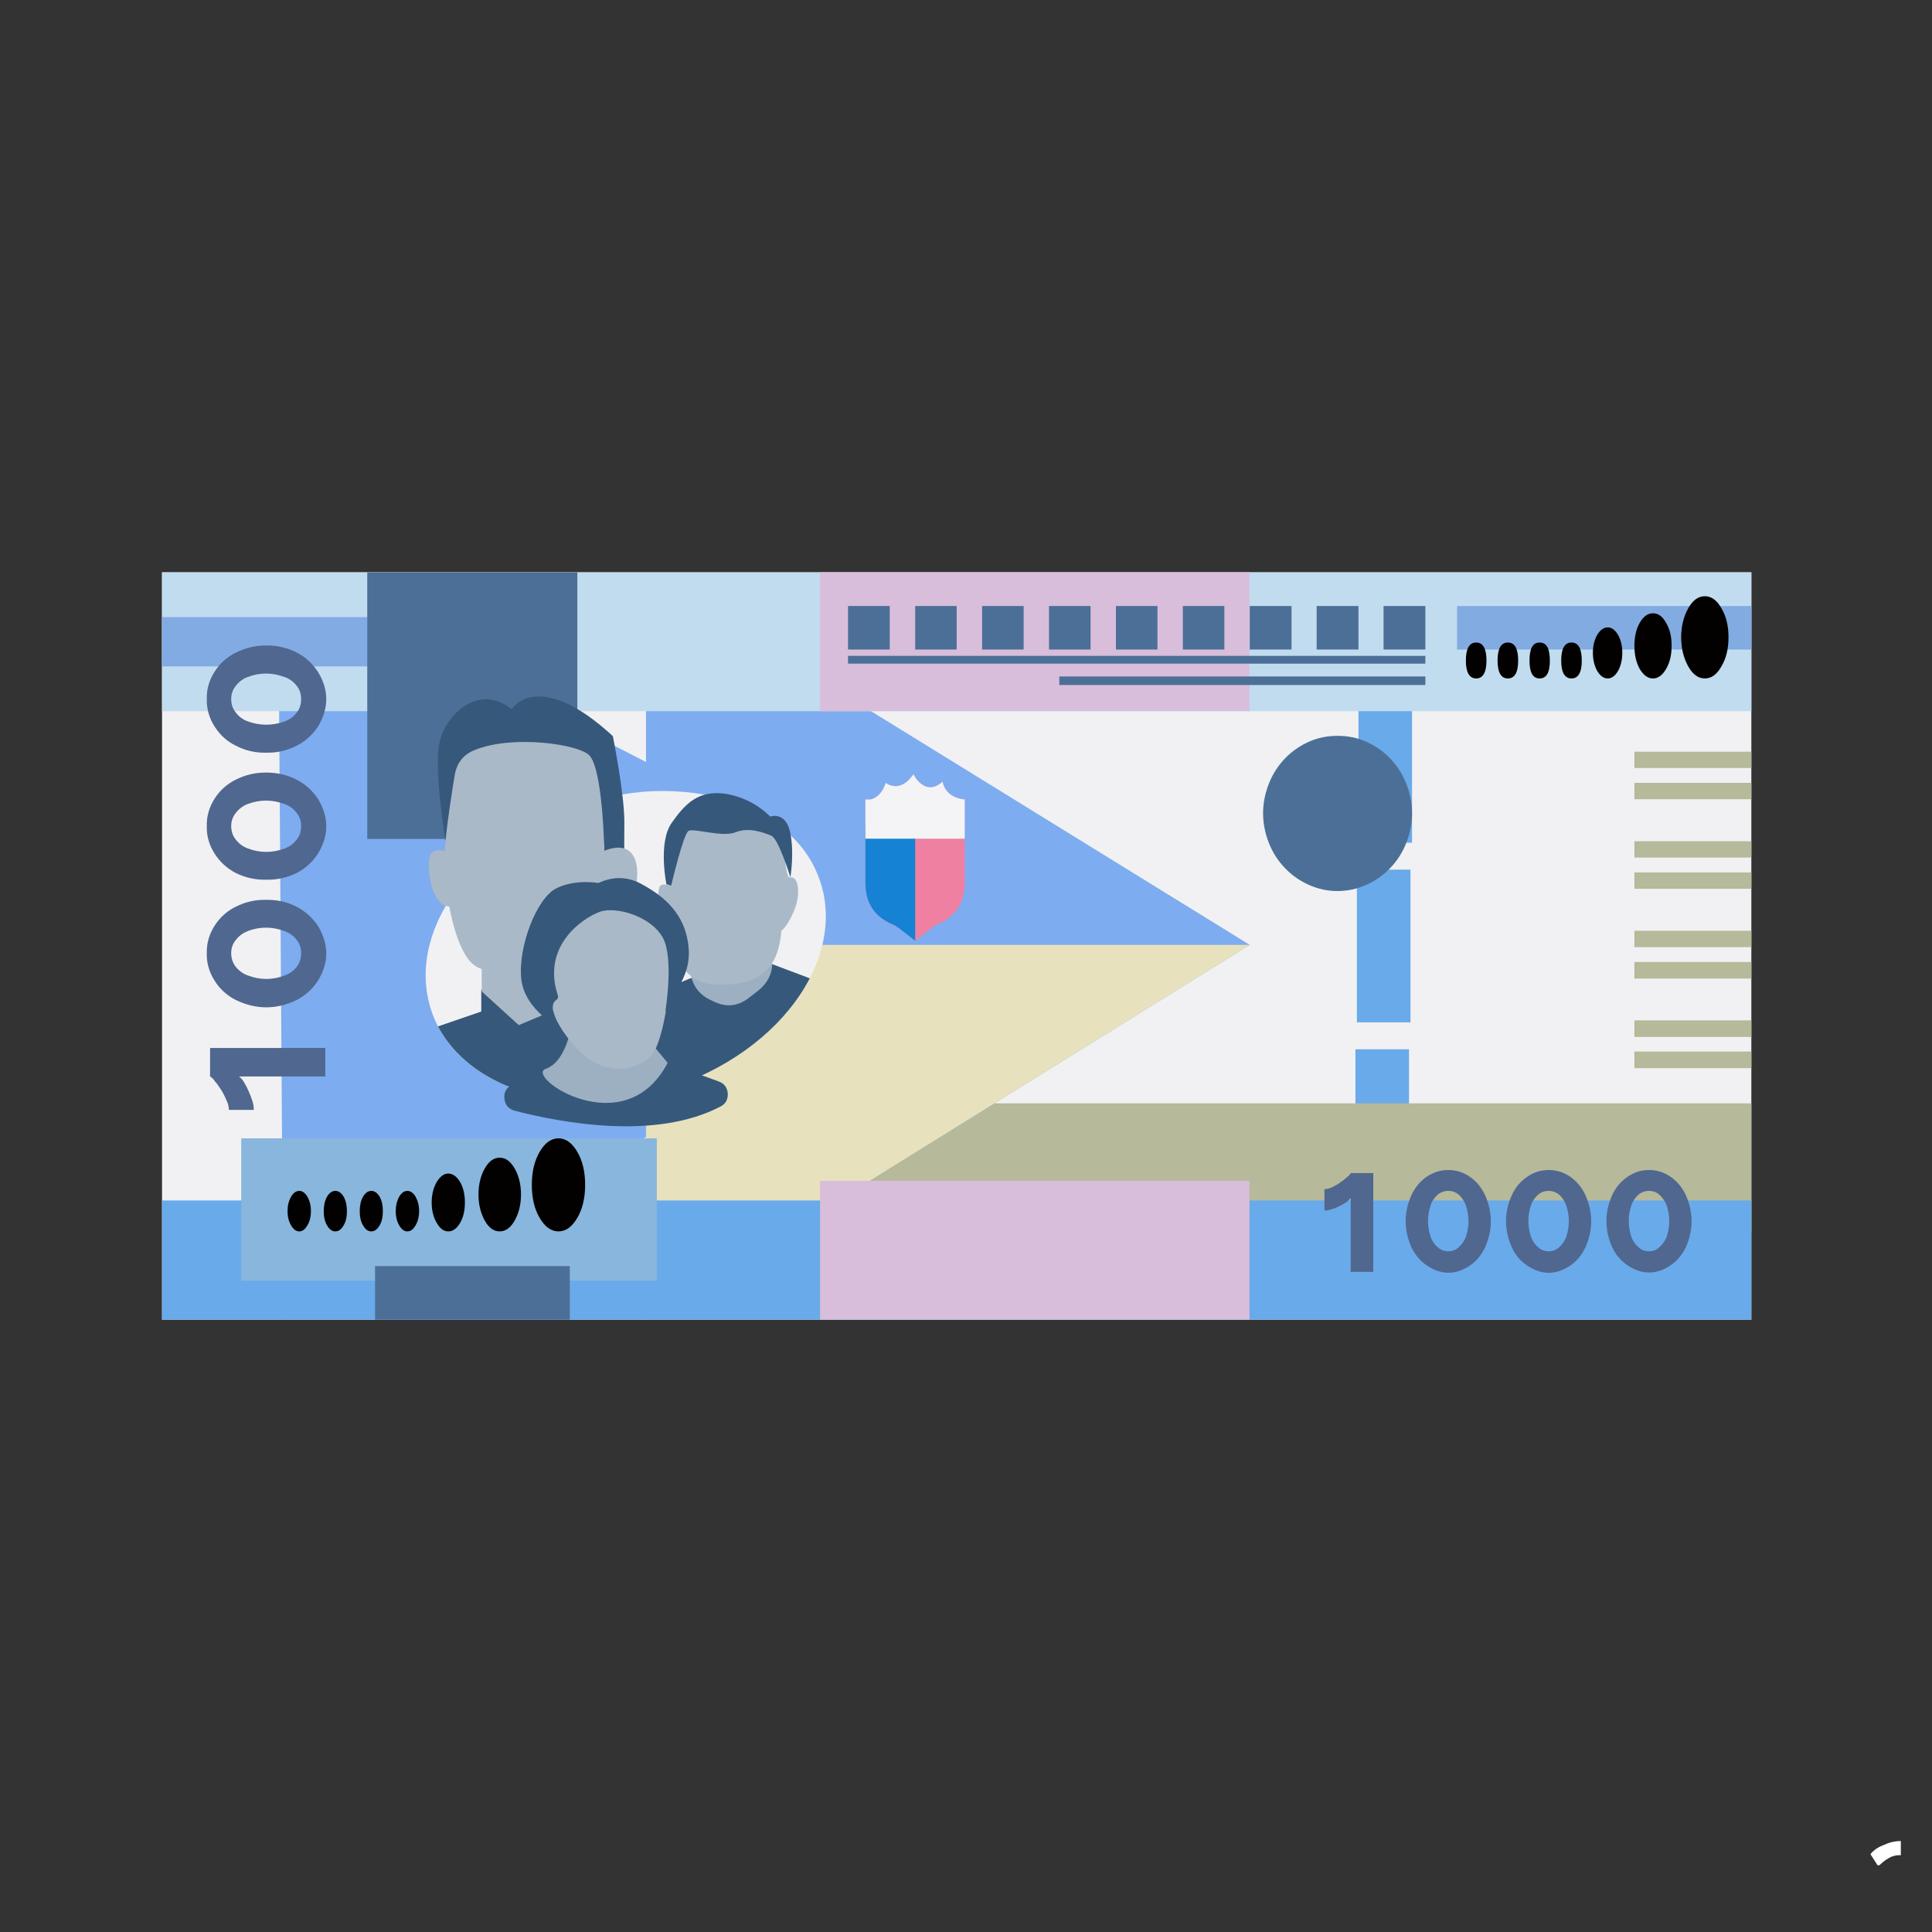 <svg xmlns="http://www.w3.org/2000/svg" xmlns:xlink="http://www.w3.org/1999/xlink" width="40" zoomAndPan="magnify" viewBox="0 0 30 30" height="40" preserveAspectRatio="xMidYMid meet" version="1.0"><rect x="0" y="0" width="30" height="30" fill="#333333" stroke="none"/><defs><g/><clipPath id="20fc3374c2"><path d="M 2.516 8.883 L 27.195 8.883 L 27.195 20.496 L 2.516 20.496 Z M 2.516 8.883 " clip-rule="nonzero"/></clipPath><clipPath id="04bfe23215"><path d="M 4 8.883 L 16 8.883 L 16 20.496 L 4 20.496 Z M 4 8.883 " clip-rule="nonzero"/></clipPath><clipPath id="3b778ad53b"><path d="M 12 17 L 27.195 17 L 27.195 20 L 12 20 Z M 12 17 " clip-rule="nonzero"/></clipPath><clipPath id="2eb14e2524"><path d="M 10 8.883 L 20 8.883 L 20 20.496 L 10 20.496 Z M 10 8.883 " clip-rule="nonzero"/></clipPath><clipPath id="23b320b129"><path d="M 10 14 L 20 14 L 20 20.496 L 10 20.496 Z M 10 14 " clip-rule="nonzero"/></clipPath><clipPath id="ebec92408c"><path d="M 2.516 8.883 L 27.195 8.883 L 27.195 12 L 2.516 12 Z M 2.516 8.883 " clip-rule="nonzero"/></clipPath><clipPath id="1f46983fc2"><path d="M 2.516 18 L 27.195 18 L 27.195 20.496 L 2.516 20.496 Z M 2.516 18 " clip-rule="nonzero"/></clipPath><clipPath id="57cd91c432"><path d="M 12 8.883 L 20 8.883 L 20 12 L 12 12 Z M 12 8.883 " clip-rule="nonzero"/></clipPath><clipPath id="a90f288f52"><path d="M 12 18 L 20 18 L 20 20.496 L 12 20.496 Z M 12 18 " clip-rule="nonzero"/></clipPath><clipPath id="9b5db67392"><path d="M 2.516 9 L 9 9 L 9 11 L 2.516 11 Z M 2.516 9 " clip-rule="nonzero"/></clipPath><clipPath id="fddc2db656"><path d="M 5 8.883 L 9 8.883 L 9 14 L 5 14 Z M 5 8.883 " clip-rule="nonzero"/></clipPath><clipPath id="6441aa33c2"><path d="M 22 9 L 27.195 9 L 27.195 11 L 22 11 Z M 22 9 " clip-rule="nonzero"/></clipPath><clipPath id="dedd0dc87a"><path d="M 5 19 L 9 19 L 9 20.496 L 5 20.496 Z M 5 19 " clip-rule="nonzero"/></clipPath><clipPath id="3220906ddb"><path d="M 25 11 L 27.195 11 L 27.195 12 L 25 12 Z M 25 11 " clip-rule="nonzero"/></clipPath><clipPath id="a06e4361f2"><path d="M 25 12 L 27.195 12 L 27.195 13 L 25 13 Z M 25 12 " clip-rule="nonzero"/></clipPath><clipPath id="37e7b17ea9"><path d="M 25 13 L 27.195 13 L 27.195 14 L 25 14 Z M 25 13 " clip-rule="nonzero"/></clipPath><clipPath id="e2f793b22a"><path d="M 25 14 L 27.195 14 L 27.195 15 L 25 15 Z M 25 14 " clip-rule="nonzero"/></clipPath><clipPath id="def20fafe9"><path d="M 25 14 L 27.195 14 L 27.195 16 L 25 16 Z M 25 14 " clip-rule="nonzero"/></clipPath><clipPath id="01edb9e675"><path d="M 25 15 L 27.195 15 L 27.195 17 L 25 17 Z M 25 15 " clip-rule="nonzero"/></clipPath><clipPath id="85e4e37df2"><path d="M 25 16 L 27.195 16 L 27.195 17 L 25 17 Z M 25 16 " clip-rule="nonzero"/></clipPath><clipPath id="12def188cf"><path d="M 29 28 L 29.516 28 L 29.516 29.031 L 29 29.031 Z M 29 28 " clip-rule="nonzero"/></clipPath></defs><path stroke-linecap="round" transform="matrix(0.057, 0, 0, 0.06, 0.521, -0.262)" fill="none" stroke-linejoin="round" d="M 159.74 267.803 C 159.74 267.803 152.928 265.582 149.657 255.915 " stroke="#3d3b2f" stroke-width="1.62" stroke-opacity="1" stroke-miterlimit="4"/><path fill="#3d3b2f" d="M 9.766 15.754 C 9.766 15.812 9.734 15.84 9.68 15.84 C 9.625 15.84 9.594 15.812 9.594 15.754 C 9.594 15.695 9.625 15.664 9.68 15.664 C 9.734 15.664 9.766 15.695 9.766 15.754 Z M 9.766 15.754 " fill-opacity="1" fill-rule="nonzero"/><g clip-path="url(#20fc3374c2)"><path fill="#f1f1f3" d="M 2.516 8.887 L 27.195 8.887 L 27.195 20.492 L 2.516 20.492 Z M 2.516 8.887 " fill-opacity="1" fill-rule="nonzero"/></g><path fill="#69aaea" d="M 21.094 10.711 L 21.926 10.711 L 21.926 13.086 L 21.094 13.086 Z M 21.094 10.711 " fill-opacity="1" fill-rule="nonzero"/><path fill="#69aaea" d="M 21.07 13.504 L 21.902 13.504 L 21.902 15.875 L 21.07 15.875 Z M 21.07 13.504 " fill-opacity="1" fill-rule="nonzero"/><path fill="#69aaea" d="M 21.047 16.293 L 21.879 16.293 L 21.879 18.664 L 21.047 18.664 Z M 21.047 16.293 " fill-opacity="1" fill-rule="nonzero"/><g clip-path="url(#04bfe23215)"><path fill="#7dacf0" d="M 4.32 8.887 L 4.398 20.492 L 15.746 14.781 Z M 4.32 8.887 " fill-opacity="1" fill-rule="nonzero"/></g><g clip-path="url(#3b778ad53b)"><path fill="#b6b99a" d="M 12.082 17.133 L 27.195 17.133 L 27.195 19.121 L 12.082 19.121 Z M 12.082 17.133 " fill-opacity="1" fill-rule="nonzero"/></g><g clip-path="url(#2eb14e2524)"><path fill="#7dacf0" d="M 19.406 14.672 L 10.031 20.492 L 10.031 8.887 Z M 19.406 14.672 " fill-opacity="1" fill-rule="nonzero"/></g><g clip-path="url(#23b320b129)"><path fill="#e7e1bd" d="M 19.406 14.672 L 10.031 20.492 L 10.031 14.672 Z M 19.406 14.672 " fill-opacity="1" fill-rule="nonzero"/></g><g clip-path="url(#ebec92408c)"><path fill="#c1dcef" d="M 2.516 8.887 L 27.195 8.887 L 27.195 11.043 L 2.516 11.043 Z M 2.516 8.887 " fill-opacity="1" fill-rule="nonzero"/></g><g clip-path="url(#1f46983fc2)"><path fill="#69aaea" d="M 2.516 18.641 L 27.195 18.641 L 27.195 20.492 L 2.516 20.492 Z M 2.516 18.641 " fill-opacity="1" fill-rule="nonzero"/></g><g clip-path="url(#57cd91c432)"><path fill="#d8bedb" d="M 12.734 8.887 L 19.402 8.887 L 19.402 11.043 L 12.734 11.043 Z M 12.734 8.887 " fill-opacity="1" fill-rule="nonzero"/></g><g clip-path="url(#a90f288f52)"><path fill="#d8bedb" d="M 12.734 18.336 L 19.402 18.336 L 19.402 20.492 L 12.734 20.492 Z M 12.734 18.336 " fill-opacity="1" fill-rule="nonzero"/></g><g clip-path="url(#9b5db67392)"><path fill="#82abe3" d="M 2.516 9.582 L 8.965 9.582 L 8.965 10.348 L 2.516 10.348 Z M 2.516 9.582 " fill-opacity="1" fill-rule="nonzero"/></g><g clip-path="url(#fddc2db656)"><path fill="#4c6f97" d="M 5.703 8.887 L 8.965 8.887 L 8.965 13.027 L 5.703 13.027 Z M 5.703 8.887 " fill-opacity="1" fill-rule="nonzero"/></g><path fill="#4c6f97" d="M 13.168 9.41 L 13.816 9.41 L 13.816 10.086 L 13.168 10.086 Z M 13.168 9.41 " fill-opacity="1" fill-rule="nonzero"/><path fill="#4c6f97" d="M 14.211 9.41 L 14.855 9.41 L 14.855 10.086 L 14.211 10.086 Z M 14.211 9.41 " fill-opacity="1" fill-rule="nonzero"/><path fill="#4c6f97" d="M 15.25 9.41 L 15.895 9.41 L 15.895 10.086 L 15.25 10.086 Z M 15.25 9.41 " fill-opacity="1" fill-rule="nonzero"/><path fill="#4c6f97" d="M 16.289 9.41 L 16.934 9.41 L 16.934 10.086 L 16.289 10.086 Z M 16.289 9.41 " fill-opacity="1" fill-rule="nonzero"/><path fill="#4c6f97" d="M 17.328 9.41 L 17.973 9.41 L 17.973 10.086 L 17.328 10.086 Z M 17.328 9.41 " fill-opacity="1" fill-rule="nonzero"/><path fill="#4c6f97" d="M 18.367 9.41 L 19.012 9.41 L 19.012 10.086 L 18.367 10.086 Z M 18.367 9.41 " fill-opacity="1" fill-rule="nonzero"/><path fill="#4c6f97" d="M 19.406 9.41 L 20.055 9.41 L 20.055 10.086 L 19.406 10.086 Z M 19.406 9.41 " fill-opacity="1" fill-rule="nonzero"/><path fill="#4c6f97" d="M 20.445 9.41 L 21.094 9.41 L 21.094 10.086 L 20.445 10.086 Z M 20.445 9.41 " fill-opacity="1" fill-rule="nonzero"/><path fill="#4c6f97" d="M 21.484 9.41 L 22.133 9.41 L 22.133 10.086 L 21.484 10.086 Z M 21.484 9.41 " fill-opacity="1" fill-rule="nonzero"/><path fill="#4c6f97" d="M 13.168 10.184 L 22.133 10.184 L 22.133 10.305 L 13.168 10.305 Z M 13.168 10.184 " fill-opacity="1" fill-rule="nonzero"/><path fill="#4c6f97" d="M 16.449 10.504 L 22.133 10.504 L 22.133 10.637 L 16.449 10.637 Z M 16.449 10.504 " fill-opacity="1" fill-rule="nonzero"/><g clip-path="url(#6441aa33c2)"><path fill="#82abe1" d="M 22.625 9.41 L 27.195 9.41 L 27.195 10.086 L 22.625 10.086 Z M 22.625 9.41 " fill-opacity="1" fill-rule="nonzero"/></g><path fill="#89b6dd" d="M 3.746 17.676 L 10.199 17.676 L 10.199 19.887 L 3.746 19.887 Z M 3.746 17.676 " fill-opacity="1" fill-rule="nonzero"/><g clip-path="url(#dedd0dc87a)"><path fill="#4c6f97" d="M 5.824 19.66 L 8.848 19.66 L 8.848 20.492 L 5.824 20.492 Z M 5.824 19.66 " fill-opacity="1" fill-rule="nonzero"/></g><path fill="#020100" d="M 4.828 18.805 C 4.828 18.895 4.809 18.969 4.773 19.027 C 4.738 19.09 4.695 19.121 4.648 19.121 C 4.598 19.121 4.555 19.09 4.52 19.027 C 4.484 18.969 4.465 18.895 4.465 18.805 C 4.465 18.719 4.484 18.645 4.52 18.582 C 4.555 18.523 4.598 18.492 4.648 18.492 C 4.695 18.492 4.738 18.523 4.773 18.582 C 4.809 18.645 4.828 18.719 4.828 18.805 Z M 4.828 18.805 " fill-opacity="1" fill-rule="nonzero"/><path fill="#020100" d="M 5.387 18.805 C 5.387 18.895 5.371 18.969 5.336 19.027 C 5.301 19.09 5.258 19.121 5.207 19.121 C 5.156 19.121 5.113 19.09 5.078 19.027 C 5.043 18.969 5.027 18.895 5.027 18.805 C 5.027 18.719 5.043 18.645 5.078 18.582 C 5.113 18.523 5.156 18.492 5.207 18.492 C 5.258 18.492 5.301 18.523 5.336 18.582 C 5.371 18.645 5.387 18.719 5.387 18.805 Z M 5.387 18.805 " fill-opacity="1" fill-rule="nonzero"/><path fill="#020100" d="M 5.945 18.805 C 5.945 18.895 5.93 18.969 5.895 19.027 C 5.859 19.09 5.816 19.121 5.766 19.121 C 5.715 19.121 5.672 19.09 5.637 19.027 C 5.602 18.969 5.586 18.895 5.586 18.805 C 5.586 18.719 5.602 18.645 5.637 18.582 C 5.672 18.523 5.715 18.492 5.766 18.492 C 5.816 18.492 5.859 18.523 5.895 18.582 C 5.93 18.645 5.945 18.719 5.945 18.805 Z M 5.945 18.805 " fill-opacity="1" fill-rule="nonzero"/><path fill="#020100" d="M 6.508 18.805 C 6.508 18.895 6.488 18.969 6.453 19.027 C 6.418 19.09 6.375 19.121 6.324 19.121 C 6.277 19.121 6.234 19.09 6.199 19.027 C 6.164 18.969 6.145 18.895 6.145 18.805 C 6.145 18.719 6.164 18.645 6.199 18.582 C 6.234 18.523 6.277 18.492 6.324 18.492 C 6.375 18.492 6.418 18.523 6.453 18.582 C 6.488 18.645 6.508 18.719 6.508 18.805 Z M 6.508 18.805 " fill-opacity="1" fill-rule="nonzero"/><path fill="#020100" d="M 7.219 18.672 C 7.219 18.797 7.195 18.902 7.145 18.988 C 7.094 19.078 7.031 19.121 6.961 19.121 C 6.891 19.121 6.832 19.078 6.781 18.988 C 6.73 18.902 6.703 18.797 6.703 18.672 C 6.703 18.551 6.73 18.441 6.781 18.355 C 6.832 18.27 6.891 18.223 6.961 18.223 C 7.031 18.223 7.094 18.27 7.145 18.355 C 7.195 18.441 7.219 18.551 7.219 18.672 Z M 7.219 18.672 " fill-opacity="1" fill-rule="nonzero"/><path fill="#020100" d="M 8.09 18.547 C 8.09 18.707 8.055 18.84 7.992 18.953 C 7.926 19.066 7.852 19.121 7.758 19.121 C 7.668 19.121 7.59 19.066 7.527 18.953 C 7.465 18.84 7.43 18.707 7.43 18.547 C 7.43 18.391 7.465 18.254 7.527 18.145 C 7.59 18.031 7.668 17.977 7.758 17.977 C 7.852 17.977 7.926 18.031 7.992 18.145 C 8.055 18.254 8.09 18.391 8.09 18.547 Z M 8.09 18.547 " fill-opacity="1" fill-rule="nonzero"/><path fill="#020100" d="M 9.086 18.398 C 9.086 18.598 9.047 18.77 8.965 18.91 C 8.883 19.051 8.785 19.121 8.672 19.121 C 8.559 19.121 8.461 19.051 8.379 18.91 C 8.297 18.77 8.258 18.598 8.258 18.398 C 8.258 18.199 8.297 18.027 8.379 17.887 C 8.461 17.746 8.559 17.676 8.672 17.676 C 8.785 17.676 8.883 17.746 8.965 17.887 C 9.047 18.027 9.086 18.199 9.086 18.398 Z M 9.086 18.398 " fill-opacity="1" fill-rule="nonzero"/><path fill="#020100" d="M 23.082 10.258 C 23.082 10.441 23.027 10.535 22.922 10.535 C 22.816 10.535 22.762 10.441 22.762 10.258 C 22.762 10.07 22.816 9.977 22.922 9.977 C 23.027 9.977 23.082 10.07 23.082 10.258 Z M 23.082 10.258 " fill-opacity="1" fill-rule="nonzero"/><path fill="#020100" d="M 23.574 10.258 C 23.574 10.441 23.52 10.535 23.414 10.535 C 23.309 10.535 23.254 10.441 23.254 10.258 C 23.254 10.07 23.309 9.977 23.414 9.977 C 23.52 9.977 23.574 10.07 23.574 10.258 Z M 23.574 10.258 " fill-opacity="1" fill-rule="nonzero"/><path fill="#020100" d="M 24.066 10.258 C 24.066 10.441 24.016 10.535 23.906 10.535 C 23.801 10.535 23.75 10.441 23.75 10.258 C 23.75 10.07 23.801 9.977 23.906 9.977 C 24.016 9.977 24.066 10.07 24.066 10.258 Z M 24.066 10.258 " fill-opacity="1" fill-rule="nonzero"/><path fill="#020100" d="M 24.562 10.258 C 24.562 10.441 24.508 10.535 24.402 10.535 C 24.297 10.535 24.242 10.441 24.242 10.258 C 24.242 10.07 24.297 9.977 24.402 9.977 C 24.508 9.977 24.562 10.07 24.562 10.258 Z M 24.562 10.258 " fill-opacity="1" fill-rule="nonzero"/><path fill="#020100" d="M 25.191 10.137 C 25.191 10.246 25.168 10.34 25.125 10.418 C 25.078 10.496 25.027 10.535 24.965 10.535 C 24.902 10.535 24.848 10.496 24.801 10.418 C 24.758 10.34 24.734 10.246 24.734 10.137 C 24.734 10.027 24.758 9.934 24.801 9.859 C 24.848 9.781 24.902 9.742 24.965 9.742 C 25.027 9.742 25.078 9.781 25.125 9.859 C 25.168 9.934 25.191 10.027 25.191 10.137 Z M 25.191 10.137 " fill-opacity="1" fill-rule="nonzero"/><path fill="#020100" d="M 25.957 10.027 C 25.957 10.168 25.93 10.285 25.871 10.387 C 25.816 10.484 25.746 10.535 25.668 10.535 C 25.586 10.535 25.52 10.484 25.461 10.387 C 25.406 10.285 25.379 10.168 25.379 10.027 C 25.379 9.887 25.406 9.77 25.461 9.672 C 25.52 9.57 25.586 9.523 25.668 9.523 C 25.746 9.523 25.816 9.57 25.871 9.672 C 25.93 9.77 25.957 9.887 25.957 10.027 Z M 25.957 10.027 " fill-opacity="1" fill-rule="nonzero"/><path fill="#020100" d="M 26.84 9.895 C 26.84 10.07 26.805 10.223 26.73 10.348 C 26.66 10.473 26.574 10.535 26.473 10.535 C 26.371 10.535 26.285 10.473 26.215 10.348 C 26.145 10.223 26.105 10.07 26.105 9.895 C 26.105 9.719 26.145 9.57 26.215 9.445 C 26.285 9.32 26.371 9.258 26.473 9.258 C 26.574 9.258 26.66 9.32 26.73 9.445 C 26.805 9.57 26.84 9.719 26.84 9.895 Z M 26.84 9.895 " fill-opacity="1" fill-rule="nonzero"/><path fill="#4c6f97" d="M 21.926 12.629 C 21.926 12.789 21.895 12.941 21.836 13.09 C 21.777 13.238 21.695 13.367 21.586 13.48 C 21.477 13.594 21.352 13.68 21.211 13.742 C 21.07 13.805 20.922 13.836 20.77 13.836 C 20.617 13.836 20.469 13.805 20.328 13.742 C 20.188 13.68 20.062 13.594 19.953 13.48 C 19.844 13.367 19.762 13.238 19.703 13.09 C 19.645 12.941 19.613 12.789 19.613 12.629 C 19.613 12.469 19.645 12.316 19.703 12.168 C 19.762 12.02 19.844 11.891 19.953 11.777 C 20.062 11.664 20.188 11.578 20.328 11.516 C 20.469 11.453 20.617 11.426 20.77 11.426 C 20.922 11.426 21.07 11.453 21.211 11.516 C 21.352 11.578 21.477 11.664 21.586 11.777 C 21.695 11.891 21.777 12.02 21.836 12.168 C 21.895 12.316 21.926 12.469 21.926 12.629 Z M 21.926 12.629 " fill-opacity="1" fill-rule="nonzero"/><path fill="#f1f1f3" d="M 12.574 15.191 C 12.23 15.855 11.555 16.445 10.68 16.793 L 10.645 16.805 C 10.543 16.848 10.438 16.883 10.332 16.914 L 10.246 16.938 C 9.469 17.156 8.703 17.141 8.078 16.938 C 7.504 16.75 7.043 16.406 6.801 15.938 C 6.746 15.832 6.703 15.723 6.672 15.609 C 6.531 15.098 6.633 14.562 6.922 14.066 C 6.938 14.043 6.949 14.02 6.965 13.996 C 7.008 13.93 7.055 13.863 7.105 13.797 C 7.543 13.215 8.242 12.723 9.098 12.465 C 9.164 12.445 9.227 12.43 9.293 12.41 L 9.332 12.402 C 9.441 12.375 9.555 12.352 9.664 12.336 C 10.094 12.262 10.523 12.266 10.953 12.34 C 11.484 12.438 11.945 12.656 12.277 12.973 C 12.512 13.191 12.672 13.457 12.762 13.77 C 12.891 14.238 12.812 14.73 12.574 15.191 Z M 12.574 15.191 " fill-opacity="1" fill-rule="nonzero"/><path fill="#36587b" d="M 12.574 15.191 C 12.23 15.855 11.555 16.445 10.68 16.793 L 10.645 16.805 L 10.043 16.223 C 9.988 16.168 9.945 16.098 9.918 16.02 C 9.895 15.941 9.891 15.859 9.902 15.777 C 9.918 15.695 9.953 15.621 10.004 15.559 C 10.051 15.492 10.113 15.445 10.188 15.414 L 10.719 15.191 L 10.742 15.188 L 10.77 15.184 L 11.98 14.969 L 11.984 14.969 Z M 12.574 15.191 " fill-opacity="1" fill-rule="nonzero"/><path fill="#9db0c1" d="M 10.719 15.016 C 10.719 15.25 10.82 15.422 11.023 15.523 L 11.074 15.547 C 11.273 15.648 11.461 15.629 11.637 15.488 L 11.773 15.383 C 11.969 15.223 12.035 15.02 11.961 14.773 L 11.961 14.766 Z M 10.719 15.016 " fill-opacity="1" fill-rule="nonzero"/><path fill="#a9b9c8" d="M 10.422 14.48 C 10.422 14.48 10.457 15.266 11.109 15.289 C 11.762 15.312 12.082 15.082 12.133 14.453 C 12.133 14.453 12.223 14.398 12.332 14.137 C 12.441 13.879 12.395 13.598 12.273 13.625 C 12.152 13.648 12.285 12.953 11.805 12.863 C 11.805 12.863 10.68 12.719 10.543 12.906 C 10.406 13.094 10.422 13.758 10.422 13.758 C 10.422 13.758 10.266 13.691 10.238 13.781 C 10.188 13.926 10.258 14.262 10.422 14.48 Z M 10.422 14.48 " fill-opacity="1" fill-rule="nonzero"/><path fill="#36587b" d="M 10.348 13.73 C 10.348 13.73 10.215 13.082 10.43 12.777 C 10.641 12.477 10.844 12.27 11.254 12.324 C 11.523 12.367 11.762 12.484 11.961 12.68 C 11.961 12.68 12.191 12.594 12.266 12.91 C 12.34 13.23 12.273 13.621 12.273 13.621 C 12.273 13.621 12.09 13.023 11.977 12.977 C 11.863 12.93 11.633 12.84 11.426 12.922 C 11.219 13.008 10.773 12.855 10.691 12.902 C 10.609 12.953 10.422 13.754 10.422 13.754 Z M 10.348 13.73 " fill-opacity="1" fill-rule="nonzero"/><path fill="#36587b" d="M 10.68 16.793 C 10.629 16.891 10.547 16.938 10.441 16.938 L 8.078 16.938 C 7.504 16.75 7.047 16.406 6.801 15.938 L 7.473 15.707 L 7.473 15.363 L 7.484 15.371 L 8.102 15.848 L 9.242 15.168 L 9.375 15.316 L 9.465 15.414 L 10.617 16.422 C 10.738 16.527 10.762 16.652 10.68 16.793 Z M 10.68 16.793 " fill-opacity="1" fill-rule="nonzero"/><path fill="#a9b9c8" d="M 6.957 13.223 C 6.957 13.223 6.73 13.145 6.676 13.285 C 6.625 13.426 6.672 14.059 6.98 14.078 C 7.285 14.102 6.957 13.223 6.957 13.223 Z M 6.957 13.223 " fill-opacity="1" fill-rule="nonzero"/><path fill="#36587b" d="M 6.918 13.059 C 6.918 13.059 6.746 12.031 6.816 11.578 C 6.883 11.125 7.418 10.59 7.945 11.012 C 7.945 11.012 8.352 10.359 9.516 11.43 C 9.516 11.43 9.703 12.355 9.695 12.797 C 9.691 13.238 9.695 13.316 9.695 13.316 L 9.383 13.211 C 9.383 13.211 9.32 11.918 9.023 11.727 C 8.723 11.531 7.234 11.496 7.152 11.957 C 7.07 12.418 6.918 13.059 6.918 13.059 Z M 6.918 13.059 " fill-opacity="1" fill-rule="nonzero"/><path fill="#a9b9c8" d="M 9.383 13.211 C 9.383 13.211 9.363 11.926 9.145 11.723 C 8.957 11.551 7.957 11.41 7.375 11.645 C 7.195 11.715 7.09 11.848 7.059 12.047 C 7.016 12.305 6.949 12.738 6.918 13.059 C 6.867 13.551 6.98 14.539 7.293 14.922 C 7.344 14.98 7.406 15.023 7.48 15.047 L 7.48 15.395 L 8.055 15.918 L 9.375 15.363 L 9.375 14.293 L 9.422 14.207 C 9.422 14.207 9.672 14.359 9.82 13.961 C 9.969 13.559 9.934 12.992 9.383 13.211 Z M 9.383 13.211 " fill-opacity="1" fill-rule="nonzero"/><path fill="#36587b" d="M 8.73 16.473 L 7.953 16.848 C 7.863 16.887 7.824 16.957 7.832 17.059 C 7.844 17.156 7.895 17.219 7.988 17.246 C 8.754 17.445 10.188 17.703 11.184 17.184 C 11.266 17.145 11.305 17.074 11.301 16.98 C 11.293 16.887 11.246 16.824 11.16 16.793 L 10.176 16.434 Z M 8.73 16.473 " fill-opacity="1" fill-rule="nonzero"/><path fill="#9db0c1" d="M 8.875 15.898 C 8.875 15.898 8.809 16.477 8.473 16.598 C 8.141 16.715 9.699 17.781 10.367 16.504 L 9.992 16.051 Z M 8.875 15.898 " fill-opacity="1" fill-rule="nonzero"/><path fill="#a9b9c8" d="M 8.758 16.035 C 8.758 16.035 8.512 15.719 8.605 15.531 C 8.609 15.516 8.617 15.508 8.629 15.496 C 8.66 15.477 8.668 15.449 8.656 15.414 C 8.531 15.094 8.582 14.805 8.805 14.547 C 9.141 14.168 9.246 14.07 9.57 14.133 C 9.895 14.195 10.32 14.258 10.375 14.887 C 10.426 15.512 10.27 16.141 10.152 16.34 C 10.031 16.543 9.363 16.922 8.758 16.035 Z M 8.758 16.035 " fill-opacity="1" fill-rule="nonzero"/><path fill="#36587b" d="M 8.723 15.984 C 8.723 15.984 8.141 15.695 8.094 15.195 C 8.043 14.695 8.336 13.949 8.633 13.797 C 8.926 13.645 9.293 13.711 9.293 13.711 C 9.527 13.602 9.758 13.609 9.98 13.738 C 10.352 13.941 10.621 14.211 10.684 14.641 C 10.75 15.066 10.535 15.281 10.52 15.395 C 10.5 15.508 10.332 15.703 10.332 15.703 C 10.332 15.703 10.469 14.879 10.289 14.555 C 10.105 14.227 9.562 14.066 9.309 14.16 C 9.055 14.254 8.41 14.68 8.66 15.449 C 8.672 15.48 8.664 15.508 8.637 15.527 C 8.582 15.566 8.52 15.676 8.723 15.984 Z M 8.723 15.984 " fill-opacity="1" fill-rule="nonzero"/><g clip-path="url(#3220906ddb)"><path fill="#b6b99a" d="M 25.379 11.672 L 27.195 11.672 L 27.195 11.926 L 25.379 11.926 Z M 25.379 11.672 " fill-opacity="1" fill-rule="nonzero"/></g><g clip-path="url(#a06e4361f2)"><path fill="#b6b99a" d="M 25.379 12.156 L 27.195 12.156 L 27.195 12.41 L 25.379 12.41 Z M 25.379 12.156 " fill-opacity="1" fill-rule="nonzero"/></g><g clip-path="url(#37e7b17ea9)"><path fill="#b6b99a" d="M 25.379 13.062 L 27.195 13.062 L 27.195 13.316 L 25.379 13.316 Z M 25.379 13.062 " fill-opacity="1" fill-rule="nonzero"/><path fill="#b6b99a" d="M 25.379 13.547 L 27.195 13.547 L 27.195 13.801 L 25.379 13.801 Z M 25.379 13.547 " fill-opacity="1" fill-rule="nonzero"/></g><g clip-path="url(#e2f793b22a)"><path fill="#b6b99a" d="M 25.379 14.453 L 27.195 14.453 L 27.195 14.707 L 25.379 14.707 Z M 25.379 14.453 " fill-opacity="1" fill-rule="nonzero"/></g><g clip-path="url(#def20fafe9)"><path fill="#b6b99a" d="M 25.379 14.938 L 27.195 14.938 L 27.195 15.195 L 25.379 15.195 Z M 25.379 14.938 " fill-opacity="1" fill-rule="nonzero"/></g><g clip-path="url(#01edb9e675)"><path fill="#b6b99a" d="M 25.379 15.844 L 27.195 15.844 L 27.195 16.102 L 25.379 16.102 Z M 25.379 15.844 " fill-opacity="1" fill-rule="nonzero"/></g><g clip-path="url(#85e4e37df2)"><path fill="#b6b99a" d="M 25.379 16.328 L 27.195 16.328 L 27.195 16.586 L 25.379 16.586 Z M 25.379 16.328 " fill-opacity="1" fill-rule="nonzero"/></g><path fill="#506790" d="M 3.262 16.715 C 3.293 16.734 3.316 16.758 3.336 16.789 C 3.375 16.832 3.406 16.879 3.438 16.93 C 3.469 16.98 3.496 17.035 3.52 17.094 C 3.543 17.137 3.551 17.184 3.555 17.234 L 3.941 17.234 C 3.941 17.188 3.934 17.141 3.918 17.094 C 3.902 17.043 3.883 16.992 3.859 16.941 C 3.84 16.895 3.816 16.848 3.789 16.805 C 3.77 16.77 3.742 16.738 3.711 16.715 L 5.051 16.715 L 5.051 16.273 L 3.262 16.273 Z M 3.262 16.715 " fill-opacity="1" fill-rule="nonzero"/><path fill="#506790" d="M 3.656 14.082 C 3.523 14.148 3.414 14.246 3.332 14.375 C 3.25 14.504 3.207 14.648 3.211 14.801 C 3.207 14.957 3.25 15.098 3.332 15.227 C 3.414 15.359 3.523 15.457 3.66 15.527 C 3.977 15.68 4.293 15.68 4.609 15.527 C 4.742 15.457 4.852 15.359 4.938 15.227 C 5.109 14.945 5.109 14.664 4.938 14.379 C 4.852 14.25 4.742 14.152 4.609 14.082 C 4.461 14.004 4.301 13.969 4.133 13.973 C 3.965 13.969 3.809 14.004 3.656 14.082 Z M 4.418 14.457 C 4.496 14.488 4.559 14.531 4.609 14.598 C 4.656 14.656 4.676 14.723 4.676 14.801 C 4.676 14.879 4.656 14.949 4.609 15.012 C 4.559 15.074 4.496 15.121 4.418 15.148 C 4.23 15.219 4.039 15.219 3.852 15.148 C 3.773 15.121 3.711 15.074 3.66 15.012 C 3.613 14.949 3.59 14.879 3.59 14.801 C 3.59 14.723 3.613 14.656 3.66 14.598 C 3.711 14.531 3.773 14.488 3.848 14.457 C 4.035 14.387 4.227 14.387 4.414 14.457 Z M 4.418 14.457 " fill-opacity="1" fill-rule="nonzero"/><path fill="#506790" d="M 3.656 12.109 C 3.523 12.176 3.414 12.273 3.332 12.402 C 3.25 12.531 3.207 12.672 3.211 12.828 C 3.207 12.984 3.25 13.125 3.332 13.254 C 3.414 13.383 3.523 13.484 3.66 13.555 C 3.809 13.629 3.965 13.664 4.133 13.66 C 4.301 13.664 4.457 13.629 4.609 13.555 C 4.742 13.484 4.852 13.387 4.938 13.254 C 5.109 12.973 5.109 12.688 4.938 12.406 C 4.852 12.277 4.742 12.176 4.609 12.109 C 4.461 12.031 4.301 11.996 4.133 11.996 C 3.965 11.996 3.809 12.031 3.656 12.109 Z M 4.418 12.484 C 4.496 12.512 4.559 12.559 4.609 12.625 C 4.656 12.684 4.676 12.75 4.676 12.828 C 4.676 12.906 4.656 12.977 4.609 13.035 C 4.559 13.102 4.496 13.148 4.418 13.176 C 4.23 13.246 4.039 13.246 3.852 13.176 C 3.773 13.148 3.711 13.102 3.66 13.035 C 3.613 12.977 3.59 12.906 3.59 12.828 C 3.59 12.75 3.613 12.684 3.66 12.625 C 3.711 12.559 3.773 12.512 3.848 12.484 C 4.035 12.414 4.227 12.414 4.414 12.484 Z M 4.418 12.484 " fill-opacity="1" fill-rule="nonzero"/><path fill="#506790" d="M 3.656 10.137 C 3.523 10.203 3.414 10.301 3.332 10.43 C 3.25 10.559 3.207 10.699 3.211 10.855 C 3.207 11.008 3.25 11.152 3.332 11.281 C 3.414 11.41 3.523 11.512 3.66 11.578 C 3.809 11.656 3.965 11.691 4.133 11.688 C 4.301 11.691 4.457 11.656 4.609 11.578 C 4.742 11.512 4.852 11.41 4.938 11.281 C 5.109 10.996 5.109 10.715 4.938 10.434 C 4.852 10.305 4.746 10.203 4.609 10.133 C 4.461 10.059 4.301 10.02 4.133 10.023 C 3.965 10.023 3.809 10.059 3.656 10.137 Z M 4.418 10.512 C 4.496 10.539 4.559 10.586 4.609 10.652 C 4.656 10.711 4.676 10.777 4.676 10.855 C 4.676 10.934 4.656 11.004 4.609 11.062 C 4.559 11.129 4.496 11.176 4.418 11.203 C 4.23 11.27 4.039 11.27 3.852 11.203 C 3.773 11.176 3.711 11.129 3.66 11.062 C 3.613 11.004 3.59 10.934 3.59 10.855 C 3.59 10.777 3.613 10.711 3.66 10.652 C 3.711 10.586 3.773 10.539 3.848 10.512 C 4.035 10.441 4.227 10.441 4.414 10.512 Z M 4.418 10.512 " fill-opacity="1" fill-rule="nonzero"/><path fill="#506790" d="M 20.977 18.215 C 20.961 18.238 20.941 18.262 20.918 18.277 C 20.883 18.309 20.848 18.336 20.809 18.363 C 20.77 18.391 20.727 18.414 20.68 18.438 C 20.645 18.453 20.605 18.465 20.566 18.465 L 20.566 18.797 C 20.602 18.797 20.641 18.789 20.676 18.777 C 20.719 18.766 20.758 18.75 20.797 18.73 C 20.836 18.711 20.871 18.691 20.906 18.668 C 20.934 18.648 20.957 18.625 20.973 18.602 L 20.973 19.75 L 21.324 19.75 L 21.324 18.215 Z M 20.977 18.215 " fill-opacity="1" fill-rule="nonzero"/><path fill="#506790" d="M 23.059 18.555 C 23.004 18.438 22.926 18.344 22.824 18.273 C 22.723 18.203 22.613 18.168 22.488 18.168 C 22.367 18.168 22.258 18.203 22.152 18.273 C 22.051 18.344 21.973 18.438 21.918 18.555 C 21.797 18.824 21.797 19.098 21.918 19.371 C 21.973 19.484 22.051 19.578 22.152 19.648 C 22.379 19.801 22.602 19.801 22.824 19.652 C 22.926 19.582 23.004 19.488 23.059 19.371 C 23.18 19.102 23.18 18.828 23.059 18.555 Z M 22.762 19.207 C 22.738 19.27 22.699 19.324 22.652 19.367 C 22.605 19.41 22.551 19.43 22.488 19.43 C 22.43 19.43 22.371 19.41 22.324 19.367 C 22.273 19.324 22.238 19.27 22.215 19.207 C 22.16 19.043 22.16 18.879 22.215 18.715 C 22.234 18.652 22.273 18.598 22.324 18.551 C 22.371 18.512 22.43 18.492 22.488 18.492 C 22.551 18.492 22.605 18.512 22.652 18.551 C 22.703 18.598 22.738 18.652 22.762 18.715 C 22.816 18.879 22.816 19.043 22.762 19.207 Z M 22.762 19.207 " fill-opacity="1" fill-rule="nonzero"/><path fill="#506790" d="M 24.617 18.555 C 24.562 18.438 24.484 18.344 24.383 18.273 C 24.281 18.203 24.168 18.168 24.047 18.168 C 23.926 18.168 23.816 18.203 23.715 18.273 C 23.609 18.344 23.531 18.438 23.477 18.555 C 23.355 18.824 23.355 19.098 23.477 19.371 C 23.531 19.488 23.609 19.582 23.715 19.652 C 23.938 19.801 24.16 19.801 24.383 19.652 C 24.484 19.582 24.562 19.488 24.617 19.371 C 24.738 19.102 24.738 18.828 24.617 18.555 Z M 24.32 19.207 C 24.297 19.27 24.258 19.324 24.211 19.367 C 24.164 19.41 24.109 19.43 24.047 19.43 C 23.984 19.43 23.93 19.41 23.883 19.367 C 23.832 19.324 23.797 19.27 23.773 19.207 C 23.719 19.043 23.719 18.879 23.773 18.715 C 23.793 18.652 23.832 18.598 23.883 18.551 C 23.93 18.512 23.984 18.492 24.047 18.492 C 24.109 18.492 24.164 18.512 24.211 18.551 C 24.262 18.598 24.297 18.652 24.32 18.715 C 24.375 18.879 24.375 19.043 24.32 19.207 Z M 24.32 19.207 " fill-opacity="1" fill-rule="nonzero"/><path fill="#506790" d="M 26.176 18.555 C 26.121 18.438 26.043 18.344 25.941 18.273 C 25.84 18.203 25.727 18.168 25.605 18.168 C 25.484 18.168 25.375 18.203 25.273 18.273 C 25.168 18.344 25.09 18.438 25.035 18.555 C 24.914 18.824 24.914 19.098 25.035 19.371 C 25.09 19.484 25.168 19.578 25.273 19.648 C 25.496 19.797 25.719 19.797 25.941 19.648 C 26.043 19.578 26.121 19.484 26.176 19.371 C 26.297 19.098 26.297 18.824 26.176 18.555 Z M 25.879 19.207 C 25.855 19.27 25.816 19.324 25.766 19.367 C 25.723 19.41 25.668 19.43 25.605 19.43 C 25.543 19.43 25.488 19.41 25.441 19.367 C 25.391 19.324 25.355 19.27 25.332 19.207 C 25.277 19.043 25.277 18.879 25.332 18.715 C 25.352 18.652 25.391 18.598 25.441 18.551 C 25.488 18.512 25.543 18.492 25.605 18.492 C 25.668 18.492 25.723 18.512 25.766 18.551 C 25.816 18.598 25.855 18.652 25.879 18.715 C 25.934 18.879 25.934 19.043 25.879 19.207 Z M 25.879 19.207 " fill-opacity="1" fill-rule="nonzero"/><path fill="#ef80a1" d="M 14.98 12.414 L 14.98 13.707 C 14.98 14.012 14.844 14.227 14.574 14.344 C 14.523 14.367 14.477 14.398 14.434 14.434 L 14.211 14.613 L 13.992 14.438 C 13.949 14.402 13.902 14.375 13.848 14.352 L 13.844 14.352 C 13.574 14.23 13.438 14.016 13.438 13.711 L 13.438 12.414 L 13.512 12.414 C 13.582 12.402 13.691 12.348 13.754 12.156 C 13.754 12.156 13.969 12.336 14.184 12.023 C 14.184 12.023 14.359 12.387 14.637 12.137 C 14.637 12.137 14.66 12.383 14.98 12.414 Z M 14.98 12.414 " fill-opacity="1" fill-rule="nonzero"/><path fill="#1582d4" d="M 14.211 12.824 L 14.211 14.609 L 13.992 14.438 C 13.949 14.402 13.902 14.371 13.848 14.348 L 13.844 14.348 C 13.574 14.227 13.438 14.016 13.438 13.707 L 13.438 12.824 Z M 14.211 12.824 " fill-opacity="1" fill-rule="nonzero"/><path fill="#f4f4f6" d="M 14.98 12.414 L 14.98 13.023 L 13.438 13.023 L 13.438 12.414 L 13.512 12.414 C 13.582 12.402 13.691 12.348 13.754 12.156 C 13.754 12.156 13.969 12.336 14.184 12.023 C 14.184 12.023 14.359 12.387 14.637 12.137 C 14.637 12.137 14.66 12.383 14.98 12.414 Z M 14.98 12.414 " fill-opacity="1" fill-rule="nonzero"/><g clip-path="url(#12def188cf)"><g fill="#ffffff" fill-opacity="1"><g transform="translate(28.935, 29.713)"><g><path d="M 0.438 0.016 C 0.363 0.016 0.301 0.004 0.25 -0.016 C 0.195 -0.047 0.156 -0.082 0.125 -0.125 C 0.094 -0.176 0.078 -0.238 0.078 -0.312 C 0.078 -0.375 0.094 -0.426 0.125 -0.469 C 0.156 -0.52 0.195 -0.555 0.25 -0.578 C 0.312 -0.609 0.391 -0.633 0.484 -0.656 C 0.547 -0.664 0.594 -0.676 0.625 -0.688 C 0.664 -0.695 0.691 -0.707 0.703 -0.719 C 0.711 -0.738 0.719 -0.766 0.719 -0.797 C 0.719 -0.828 0.707 -0.852 0.688 -0.875 C 0.664 -0.895 0.625 -0.906 0.562 -0.906 C 0.5 -0.906 0.441 -0.891 0.391 -0.859 C 0.336 -0.828 0.289 -0.789 0.25 -0.75 L 0.219 -0.75 L 0.109 -0.922 C 0.16 -0.984 0.227 -1.031 0.312 -1.062 C 0.395 -1.102 0.484 -1.125 0.578 -1.125 C 0.723 -1.125 0.828 -1.094 0.891 -1.031 C 0.961 -0.969 1 -0.879 1 -0.766 L 1 -0.281 C 1 -0.238 1.02 -0.219 1.062 -0.219 C 1.07 -0.219 1.086 -0.219 1.109 -0.219 L 1.125 -0.219 L 1.141 -0.031 C 1.129 -0.02 1.109 -0.008 1.078 0 C 1.047 0.008 1.016 0.016 0.984 0.016 C 0.922 0.016 0.867 0.004 0.828 -0.016 C 0.797 -0.047 0.77 -0.094 0.75 -0.156 L 0.734 -0.156 C 0.68 -0.039 0.582 0.016 0.438 0.016 Z M 0.516 -0.188 C 0.578 -0.188 0.629 -0.207 0.672 -0.25 C 0.711 -0.289 0.734 -0.352 0.734 -0.438 L 0.734 -0.547 L 0.703 -0.547 C 0.691 -0.535 0.672 -0.523 0.641 -0.516 C 0.617 -0.504 0.582 -0.492 0.531 -0.484 C 0.469 -0.473 0.422 -0.453 0.391 -0.422 C 0.367 -0.398 0.359 -0.367 0.359 -0.328 C 0.359 -0.285 0.367 -0.25 0.391 -0.219 C 0.422 -0.195 0.461 -0.188 0.516 -0.188 Z M 0.516 -0.188 "/></g></g></g></g></svg>